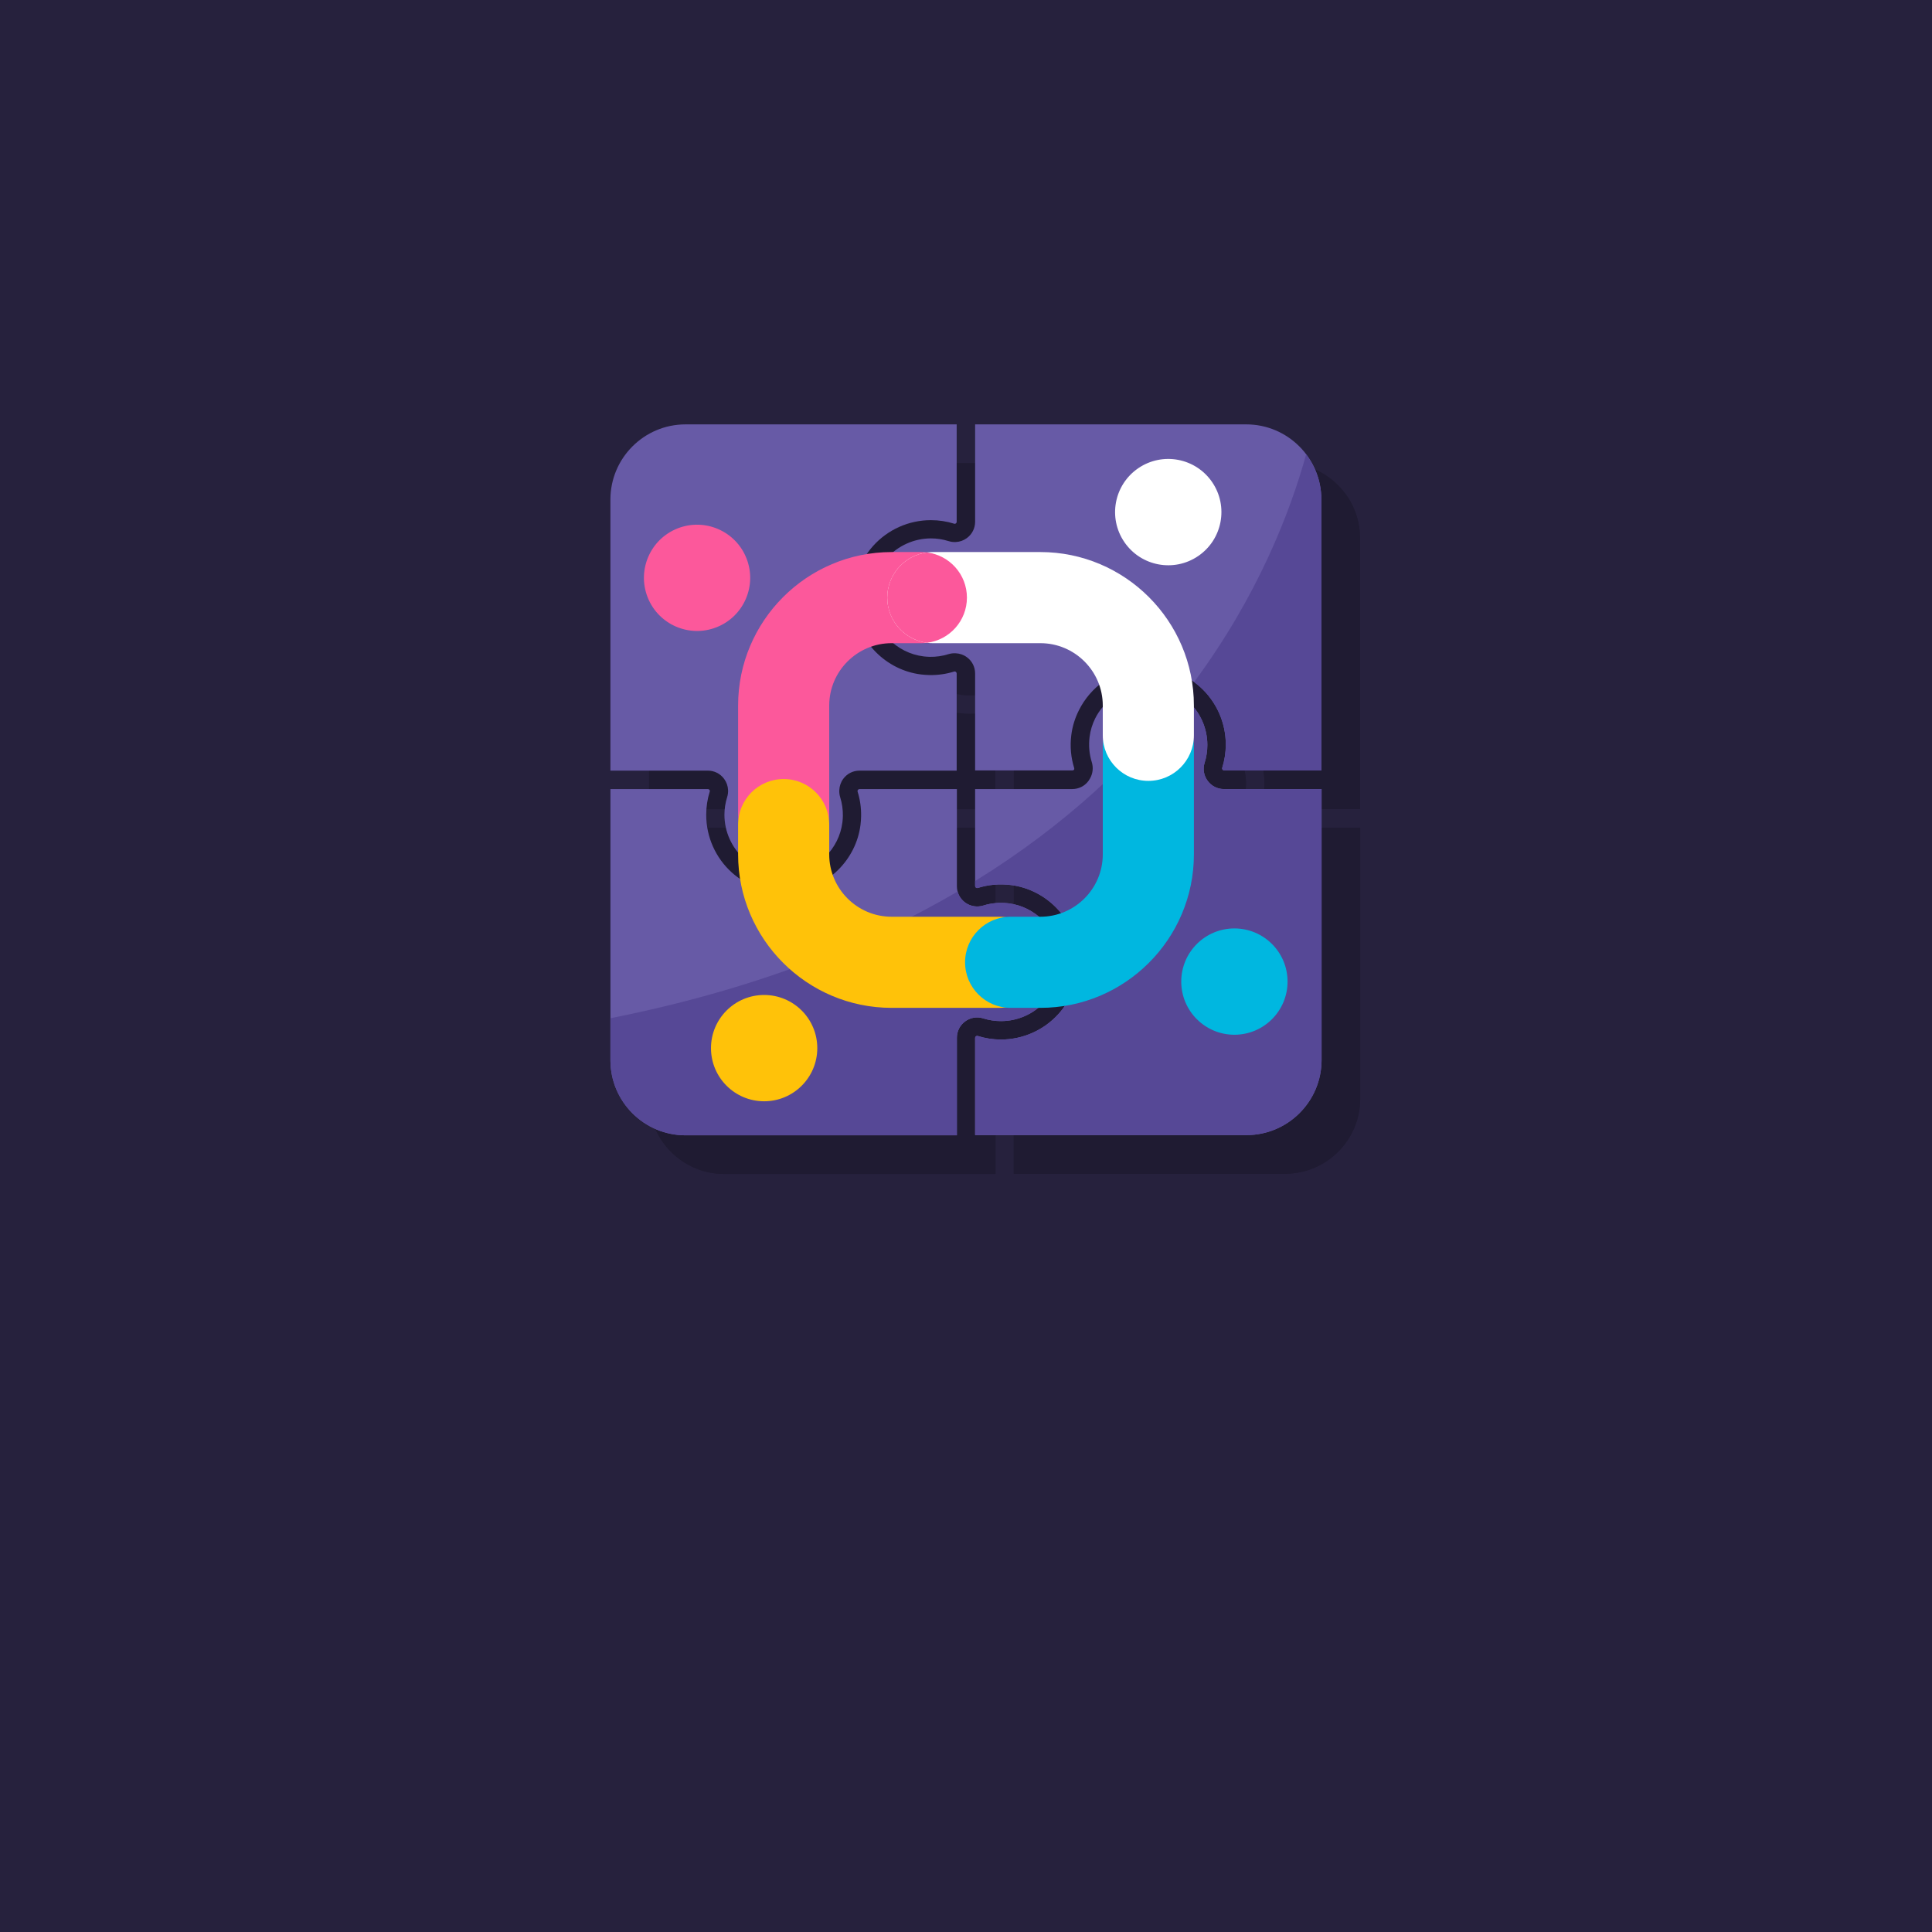 <?xml version="1.0" encoding="utf-8"?>
<!-- Generator: Adobe Illustrator 27.5.0, SVG Export Plug-In . SVG Version: 6.00 Build 0)  -->
<svg version="1.1" xmlns="http://www.w3.org/2000/svg" xmlns:xlink="http://www.w3.org/1999/xlink" x="0px" y="0px"
	 viewBox="0 0 500 500" style="enable-background:new 0 0 500 500;" xml:space="preserve">
<g id="BACKGROUND">
	<rect style="fill:#26213D;" width="500" height="500"/>
</g>
<g id="OBJECTS">
	<g>
		<g style="opacity:0.18;">
			<path d="M187.415,119.83h70.172v25.201c0,0.225-0.119,0.359-0.218,0.432c-0.066,0.048-0.163,0.093-0.282,0.099
				c-0.04-0.003-0.081-0.008-0.125-0.022c-1.942-0.612-3.967-0.922-6.019-0.922c-0.013,0-0.025,0.001-0.038,0.001
				c-0.006,0-0.011-0.001-0.017-0.001c-5.688,0-11.13,2.431-14.929,6.669c-3.796,4.234-5.616,9.931-4.991,15.628
				c0.997,9.104,8.315,16.521,17.401,17.636c0.737,0.09,1.471,0.14,2.202,0.152c2.159,0.041,4.285-0.261,6.342-0.904
				c0.055-0.017,0.105-0.023,0.153-0.026c0.143,0.006,0.252,0.062,0.312,0.107c0.138,0.101,0.208,0.241,0.208,0.415v25.144h-25.144
				c-1.683,0-3.219,0.776-4.215,2.13c-0.63,0.857-0.975,1.881-1.017,2.926c-0.031,0.618,0.045,1.244,0.234,1.848
				c0.486,1.557,0.715,3.168,0.689,4.808c-0.011,0.546-0.049,1.096-0.117,1.648c-0.851,6.938-6.515,12.526-13.468,13.288
				c-4.432,0.487-8.681-0.87-11.967-3.815c-3.236-2.901-5.093-7.053-5.1-11.395c0.003-1.56,0.239-3.098,0.703-4.571
				c0.19-0.604,0.269-1.222,0.24-1.831c-0.038-1.027-0.38-2.028-1.013-2.891c-1-1.363-2.544-2.145-4.234-2.145h-25.2v-70.172
				C167.978,128.549,176.698,119.83,187.415,119.83z M326.389,209.166c0.073,0.1,0.207,0.218,0.432,0.218h25.146v-70.118
				c0-10.718-8.719-19.437-19.437-19.437h-70.172v25.201c0,1.691-0.782,3.235-2.145,4.235c-0.863,0.633-1.864,0.975-2.891,1.013
				c-0.608,0.029-1.226-0.05-1.831-0.24c-1.474-0.464-3.013-0.7-4.574-0.702c-4.34,0.008-8.491,1.865-11.391,5.099
				c-2.945,3.286-4.3,7.536-3.815,11.967c0.762,6.953,6.35,12.617,13.287,13.468c0.551,0.068,1.1,0.106,1.645,0.117
				c1.641,0.027,3.253-0.203,4.811-0.69c0.604-0.188,1.23-0.264,1.848-0.233c1.045,0.042,2.07,0.387,2.926,1.017
				c1.354,0.996,2.13,2.532,2.13,4.215v25.089h25.199c0.174,0,0.314-0.07,0.415-0.208c0.004-0.006,0.01-0.017,0.015-0.024
				c0.038-0.097,0.061-0.226,0.011-0.387c-0.854-2.738-1.107-5.594-0.751-8.49c0.281-2.292,0.965-4.469,1.974-6.463
				c2.974-5.967,8.867-10.297,15.716-11.047c5.697-0.626,11.395,1.196,15.629,4.991c4.238,3.799,6.669,9.241,6.669,14.929
				c0,2.049-0.31,4.074-0.922,6.018C326.247,208.911,326.319,209.07,326.389,209.166z M352.022,284.327V214.21h-25.255
				c-1.692,0-3.236-0.782-4.235-2.145c-0.997-1.359-1.279-3.061-0.772-4.668c0.467-1.483,0.703-3.031,0.703-4.602
				c0-4.35-1.859-8.511-5.101-11.418c-3.285-2.945-7.534-4.3-11.967-3.815c-5.194,0.569-9.667,3.833-11.954,8.34
				c-0.744,1.496-1.25,3.125-1.46,4.838c-0.273,2.227-0.081,4.417,0.574,6.511c0.439,1.408,0.268,2.937-0.449,4.201
				c-0.116,0.216-0.243,0.427-0.39,0.627c-0.996,1.353-2.532,2.129-4.214,2.129h-25.144v25.089c0,0.174,0.07,0.314,0.208,0.415
				c0.086,0.064,0.268,0.159,0.52,0.081c2.737-0.854,5.592-1.107,8.49-0.752c9.086,1.115,16.404,8.532,17.401,17.636
				c0.079,0.723,0.118,1.445,0.12,2.165c0.024,4.973-1.784,9.807-5.111,13.519c-3.8,4.238-9.241,6.669-14.929,6.669
				c-2.052,0-4.077-0.31-6.019-0.922c-0.207-0.065-0.364,0.006-0.461,0.077c-0.099,0.073-0.218,0.207-0.218,0.432v25.146h70.227
				C343.302,303.764,352.022,295.045,352.022,284.327z M167.978,284.382c0,10.718,8.719,19.437,19.437,19.437h70.227v-25.2v-0.055
				c0-1.691,0.782-3.234,2.145-4.234c1.359-0.997,3.059-1.279,4.667-0.773c1.484,0.467,3.032,0.704,4.603,0.704
				c4.35,0,8.511-1.859,11.418-5.101c2.57-2.868,3.928-6.469,3.909-10.285c-0.005-0.539-0.035-1.082-0.095-1.628
				c-0.761-6.953-6.349-12.618-13.287-13.468c-2.228-0.275-4.418-0.081-6.511,0.573c-1.607,0.502-3.371,0.209-4.719-0.783
				c-1.354-0.996-2.13-2.532-2.13-4.215v-0.055v-25.09h-25.198c-0.174,0-0.314,0.07-0.416,0.208c-0.044,0.06-0.1,0.169-0.106,0.312
				c0.003,0.048,0.009,0.098,0.026,0.153c0.641,2.053,0.943,4.174,0.904,6.328c-0.011,0.735-0.061,1.475-0.152,2.217
				c-1.115,9.086-8.531,16.404-17.636,17.401c-0.737,0.081-1.474,0.121-2.207,0.121c-4.94,0-9.734-1.807-13.422-5.112
				c-4.238-3.799-6.669-9.241-6.669-14.929c0-0.008,0.001-0.015,0.001-0.023c0-0.011-0.001-0.021-0.001-0.032
				c0-2.053,0.31-4.078,0.922-6.019c0.014-0.044,0.019-0.085,0.022-0.125c-0.005-0.119-0.051-0.216-0.099-0.282
				c-0.073-0.1-0.207-0.218-0.432-0.218h-25.201V284.382z"/>
			<path d="M257.642,303.819v-25.2v-0.055c0-1.691,0.782-3.234,2.145-4.234c1.359-0.997,3.059-1.279,4.667-0.773
				c1.484,0.467,3.032,0.704,4.603,0.704c4.35,0,8.511-1.859,11.418-5.101c2.57-2.868,3.928-6.469,3.909-10.285
				c-0.005-0.539-0.035-1.082-0.095-1.628c-0.761-6.953-6.349-12.618-13.287-13.468c-2.228-0.275-4.418-0.081-6.511,0.573
				c-1.607,0.502-3.371,0.209-4.719-0.783c-0.971-0.714-1.639-1.709-1.942-2.835c-23.586,13.814-53.051,25.461-89.851,32.784v10.864
				c0,10.718,8.719,19.437,19.437,19.437H257.642z"/>
			<path d="M322.532,212.065c-0.997-1.359-1.279-3.061-0.772-4.668c0.467-1.483,0.703-3.031,0.703-4.602
				c0-4.35-1.859-8.511-5.101-11.418c-0.403-0.361-0.822-0.697-1.252-1.01c-12.833,16.456-30.222,33.125-53.752,47.644v1.288
				c0,0.174,0.07,0.314,0.208,0.415c0.086,0.064,0.268,0.159,0.52,0.081c2.737-0.854,5.592-1.107,8.49-0.752
				c9.086,1.115,16.404,8.532,17.401,17.636c0.079,0.723,0.118,1.445,0.12,2.165c0.024,4.973-1.784,9.807-5.111,13.519
				c-3.8,4.238-9.241,6.669-14.929,6.669c-2.052,0-4.077-0.31-6.019-0.922c-0.207-0.065-0.364,0.006-0.461,0.077
				c-0.099,0.073-0.218,0.207-0.218,0.432v25.146h70.227c10.717,0,19.437-8.719,19.437-19.437V214.21h-25.255
				C325.075,214.21,323.531,213.428,322.532,212.065z"/>
			<path d="M320.565,187.758c4.238,3.799,6.669,9.241,6.669,14.929c0,2.05-0.31,4.075-0.922,6.018
				c-0.065,0.207,0.006,0.365,0.077,0.462c0.073,0.1,0.207,0.218,0.432,0.218h25.146v-70.118c0-4.386-1.478-8.424-3.937-11.68
				c-4.126,14.892-12.44,36.538-28.998,58.932C319.561,186.905,320.074,187.317,320.565,187.758z"/>
			<path d="M212.81,232.227c-6.512,0-11.791-5.279-11.791-11.791v-27.831c0-21.909,17.825-39.734,39.734-39.734h7.695
				c6.512,0,11.791,5.279,11.791,11.791c0,6.512-5.279,11.791-11.791,11.791h-7.695c-8.907,0-16.153,7.246-16.153,16.152v27.831
				C224.601,226.948,219.322,232.227,212.81,232.227z"/>
			<ellipse transform="matrix(0.931 -0.366 0.366 0.931 -45.158 80.757)" cx="190.537" cy="159.551" rx="13.756" ry="13.756"/>
			<circle cx="207.758" cy="281.255" r="13.756"/>
			<path d="M268.584,270.832h-27.831c-21.91,0-39.734-17.824-39.734-39.734v-7.695c0-6.512,5.279-11.791,11.791-11.791
				c6.512,0,11.791,5.279,11.791,11.791v7.695c0,8.906,7.246,16.153,16.153,16.153h27.831c6.512,0,11.791,5.279,11.791,11.791
				C280.375,265.553,275.096,270.832,268.584,270.832z"/>
			<circle cx="329.463" cy="264.034" r="13.756"/>
			<path d="M279.246,270.832h-7.695c-6.512,0-11.791-5.279-11.791-11.791c0-6.512,5.279-11.791,11.791-11.791h7.695
				c8.907,0,16.154-7.246,16.154-16.153v-27.831c0-6.512,5.279-11.791,11.791-11.791c6.512,0,11.791,5.279,11.791,11.791v27.831
				C318.981,253.008,301.156,270.832,279.246,270.832z"/>
			<ellipse transform="matrix(0.828 -0.561 0.561 0.828 -26.085 199.67)" cx="312.242" cy="142.33" rx="13.756" ry="13.756"/>
			<path d="M307.19,212.091c-6.512,0-11.791-5.279-11.791-11.791v-7.695c0-8.907-7.246-16.152-16.154-16.152h-27.83
				c-6.512,0-11.791-5.279-11.791-11.791c0-6.512,5.279-11.791,11.791-11.791h27.83c21.91,0,39.735,17.824,39.735,39.734v7.695
				C318.981,206.812,313.702,212.091,307.19,212.091z"/>
			<path d="M249.932,152.975c-5.81,0.731-10.307,5.679-10.307,11.687c0,6.008,4.497,10.956,10.307,11.687
				c5.81-0.731,10.307-5.679,10.307-11.687C260.239,158.654,255.742,153.706,249.932,152.975z"/>
		</g>
		<g>
			<g>
				<g>
					<path style="fill:#675AA6;" d="M177.415,109.83h70.172v25.201c0,0.225-0.119,0.359-0.218,0.432
						c-0.066,0.048-0.163,0.093-0.282,0.099c-0.04-0.003-0.081-0.008-0.125-0.022c-1.942-0.612-3.967-0.922-6.019-0.922
						c-0.013,0-0.025,0.001-0.038,0.001c-0.006,0-0.011-0.001-0.017-0.001c-5.688,0-11.13,2.431-14.929,6.669
						c-3.796,4.234-5.616,9.931-4.991,15.628c0.997,9.104,8.315,16.521,17.401,17.636c0.737,0.09,1.471,0.14,2.202,0.152
						c2.159,0.041,4.285-0.261,6.342-0.904c0.055-0.017,0.105-0.023,0.153-0.026c0.143,0.006,0.252,0.062,0.312,0.107
						c0.138,0.101,0.208,0.241,0.208,0.415v25.144h-25.144c-1.683,0-3.219,0.776-4.215,2.13c-0.63,0.857-0.975,1.881-1.017,2.926
						c-0.031,0.618,0.045,1.244,0.234,1.848c0.486,1.557,0.715,3.168,0.689,4.808c-0.011,0.546-0.049,1.096-0.117,1.648
						c-0.851,6.938-6.515,12.526-13.468,13.288c-4.432,0.487-8.681-0.87-11.967-3.815c-3.236-2.901-5.093-7.053-5.1-11.395
						c0.003-1.56,0.239-3.098,0.703-4.571c0.19-0.604,0.269-1.222,0.24-1.831c-0.038-1.027-0.38-2.028-1.013-2.891
						c-1-1.363-2.544-2.145-4.234-2.145h-25.2v-70.172C157.978,118.549,166.698,109.83,177.415,109.83z M316.389,199.166
						c0.073,0.1,0.207,0.218,0.432,0.218h25.146v-70.118c0-10.718-8.719-19.437-19.437-19.437h-70.172v25.201
						c0,1.691-0.782,3.235-2.145,4.235c-0.863,0.633-1.864,0.975-2.891,1.013c-0.608,0.029-1.226-0.05-1.831-0.24
						c-1.474-0.464-3.013-0.7-4.574-0.702c-4.34,0.008-8.491,1.865-11.391,5.099c-2.945,3.286-4.3,7.536-3.815,11.967
						c0.762,6.953,6.35,12.617,13.287,13.468c0.551,0.068,1.1,0.106,1.645,0.117c1.641,0.027,3.253-0.203,4.811-0.69
						c0.604-0.188,1.23-0.264,1.848-0.233c1.045,0.042,2.07,0.387,2.926,1.017c1.354,0.996,2.13,2.532,2.13,4.215v25.089h25.199
						c0.174,0,0.314-0.07,0.415-0.208c0.004-0.006,0.01-0.017,0.015-0.024c0.038-0.097,0.061-0.226,0.011-0.387
						c-0.854-2.738-1.107-5.594-0.751-8.49c0.281-2.292,0.965-4.469,1.974-6.463c2.974-5.967,8.867-10.297,15.716-11.047
						c5.697-0.626,11.395,1.196,15.629,4.991c4.238,3.799,6.669,9.241,6.669,14.929c0,2.049-0.31,4.074-0.922,6.018
						C316.247,198.911,316.319,199.07,316.389,199.166z M342.022,274.327V204.21h-25.255c-1.692,0-3.236-0.782-4.235-2.145
						c-0.997-1.359-1.279-3.061-0.772-4.668c0.467-1.483,0.703-3.031,0.703-4.602c0-4.35-1.859-8.511-5.101-11.418
						c-3.285-2.945-7.534-4.3-11.967-3.815c-5.194,0.569-9.667,3.833-11.954,8.34c-0.744,1.496-1.25,3.125-1.46,4.838
						c-0.273,2.227-0.081,4.417,0.574,6.511c0.439,1.408,0.268,2.937-0.449,4.201c-0.116,0.216-0.243,0.427-0.39,0.627
						c-0.996,1.353-2.532,2.129-4.214,2.129h-25.144v25.089c0,0.174,0.07,0.314,0.208,0.415c0.086,0.064,0.268,0.159,0.52,0.081
						c2.737-0.854,5.592-1.107,8.49-0.752c9.086,1.115,16.404,8.532,17.401,17.636c0.079,0.723,0.118,1.445,0.12,2.165
						c0.024,4.973-1.784,9.807-5.111,13.519c-3.8,4.238-9.241,6.669-14.929,6.669c-2.052,0-4.077-0.31-6.019-0.922
						c-0.207-0.065-0.364,0.006-0.461,0.077c-0.099,0.073-0.218,0.207-0.218,0.432v25.146h70.227
						C333.302,293.764,342.022,285.045,342.022,274.327z M157.978,274.382c0,10.718,8.719,19.437,19.437,19.437h70.227v-25.2v-0.055
						c0-1.691,0.782-3.234,2.145-4.234c1.359-0.997,3.059-1.279,4.667-0.773c1.484,0.467,3.032,0.704,4.603,0.704
						c4.35,0,8.511-1.859,11.418-5.101c2.57-2.868,3.928-6.469,3.909-10.285c-0.005-0.539-0.035-1.082-0.095-1.628
						c-0.761-6.953-6.349-12.617-13.287-13.468c-2.228-0.275-4.418-0.081-6.511,0.573c-1.607,0.502-3.371,0.209-4.719-0.783
						c-1.354-0.996-2.13-2.532-2.13-4.215v-0.055v-25.09h-25.198c-0.174,0-0.314,0.07-0.416,0.208
						c-0.044,0.06-0.1,0.169-0.106,0.312c0.003,0.048,0.009,0.098,0.026,0.153c0.641,2.053,0.943,4.174,0.904,6.328
						c-0.011,0.735-0.061,1.475-0.152,2.217c-1.115,9.086-8.531,16.404-17.636,17.401c-0.737,0.081-1.474,0.121-2.207,0.121
						c-4.94,0-9.734-1.807-13.422-5.112c-4.238-3.799-6.669-9.241-6.669-14.929c0-0.008,0.001-0.015,0.001-0.023
						c0-0.011-0.001-0.021-0.001-0.032c0-2.053,0.31-4.078,0.922-6.019c0.014-0.044,0.019-0.085,0.022-0.125
						c-0.005-0.119-0.051-0.216-0.099-0.282c-0.073-0.1-0.207-0.218-0.432-0.218h-25.201V274.382z"/>
					<g>
						<path style="fill:#564896;" d="M247.642,293.819v-25.2v-0.055c0-1.691,0.782-3.234,2.145-4.234
							c1.359-0.997,3.059-1.279,4.667-0.773c1.484,0.467,3.032,0.704,4.603,0.704c4.35,0,8.511-1.859,11.418-5.101
							c2.57-2.868,3.928-6.469,3.909-10.285c-0.005-0.539-0.035-1.082-0.095-1.628c-0.761-6.953-6.349-12.617-13.287-13.468
							c-2.228-0.275-4.418-0.081-6.511,0.573c-1.607,0.502-3.371,0.209-4.719-0.783c-0.971-0.714-1.639-1.709-1.942-2.835
							c-23.586,13.814-53.051,25.461-89.852,32.784v10.864c0,10.718,8.719,19.437,19.437,19.437H247.642z"/>
						<path style="fill:#564896;" d="M312.532,202.065c-0.997-1.359-1.279-3.061-0.772-4.668c0.467-1.483,0.703-3.031,0.703-4.602
							c0-4.35-1.859-8.511-5.101-11.418c-0.403-0.361-0.822-0.697-1.252-1.01c-12.833,16.456-30.222,33.125-53.752,47.644v1.288
							c0,0.174,0.07,0.314,0.208,0.415c0.086,0.064,0.268,0.159,0.52,0.081c2.736-0.854,5.592-1.107,8.49-0.752
							c9.086,1.115,16.404,8.532,17.401,17.636c0.079,0.723,0.118,1.445,0.12,2.165c0.024,4.973-1.784,9.807-5.111,13.519
							c-3.8,4.238-9.241,6.669-14.929,6.669c-2.052,0-4.077-0.31-6.019-0.922c-0.207-0.065-0.364,0.006-0.461,0.077
							c-0.099,0.073-0.218,0.207-0.218,0.432v25.146h70.227c10.717,0,19.437-8.719,19.437-19.437V204.21h-25.255
							C315.075,204.21,313.531,203.428,312.532,202.065z"/>
						<path style="fill:#564896;" d="M310.565,177.758c4.238,3.799,6.669,9.241,6.669,14.929c0,2.05-0.31,4.075-0.922,6.018
							c-0.065,0.207,0.006,0.365,0.077,0.462c0.073,0.1,0.207,0.218,0.432,0.218h25.146v-70.118c0-4.386-1.478-8.424-3.937-11.68
							c-4.126,14.892-12.44,36.538-28.998,58.932C309.561,176.905,310.074,177.317,310.565,177.758z"/>
					</g>
				</g>
				<g>
					<g>
						<path style="fill:#FC589B;" d="M202.81,222.227c-6.512,0-11.791-5.279-11.791-11.791v-27.831
							c0-21.909,17.825-39.734,39.734-39.734h7.695c6.512,0,11.791,5.279,11.791,11.791c0,6.512-5.279,11.791-11.791,11.791h-7.695
							c-8.907,0-16.153,7.246-16.153,16.152v27.831C214.601,216.948,209.322,222.227,202.81,222.227z"/>
						
							<ellipse transform="matrix(0.93 -0.366 0.366 0.93 -42.236 76.537)" style="fill:#FC589B;" cx="180.537" cy="149.551" rx="13.756" ry="13.756"/>
					</g>
					<g>
						<circle style="fill:#FFC209;" cx="197.758" cy="271.255" r="13.756"/>
						<path style="fill:#FFC209;" d="M258.584,260.832h-27.831c-21.91,0-39.734-17.824-39.734-39.734v-7.695
							c0-6.512,5.279-11.791,11.791-11.791c6.512,0,11.791,5.279,11.791,11.791v7.695c0,8.906,7.246,16.153,16.153,16.153h27.831
							c6.512,0,11.791,5.279,11.791,11.791C270.375,255.553,265.096,260.832,258.584,260.832z"/>
					</g>
					<g>
						<circle style="fill:#00B7E0;" cx="319.463" cy="254.034" r="13.756"/>
						<path style="fill:#00B7E0;" d="M269.246,260.832h-7.695c-6.512,0-11.791-5.279-11.791-11.791
							c0-6.512,5.279-11.791,11.791-11.791h7.695c8.907,0,16.154-7.246,16.154-16.153v-27.831c0-6.512,5.279-11.791,11.791-11.791
							c6.512,0,11.791,5.279,11.791,11.791v27.831C308.981,243.008,291.156,260.832,269.246,260.832z"/>
					</g>
					<g>
						
							<ellipse transform="matrix(0.826 -0.564 0.564 0.826 -21.943 193.693)" style="fill:#FFFFFF;" cx="302.242" cy="132.33" rx="13.756" ry="13.756"/>
						<path style="fill:#FFFFFF;" d="M297.19,202.091c-6.512,0-11.791-5.279-11.791-11.791v-7.695
							c0-8.907-7.246-16.152-16.154-16.152h-27.83c-6.512,0-11.791-5.279-11.791-11.791c0-6.512,5.279-11.791,11.791-11.791h27.83
							c21.91,0,39.735,17.824,39.735,39.734v7.695C308.981,196.812,303.702,202.091,297.19,202.091z"/>
						<path style="fill:#FC589B;" d="M239.932,142.975c-5.81,0.731-10.307,5.679-10.307,11.687c0,6.008,4.497,10.956,10.307,11.687
							c5.81-0.731,10.307-5.679,10.307-11.687C250.239,148.654,245.742,143.706,239.932,142.975z"/>
					</g>
				</g>
			</g>
		</g>
	</g>
</g>
</svg>
